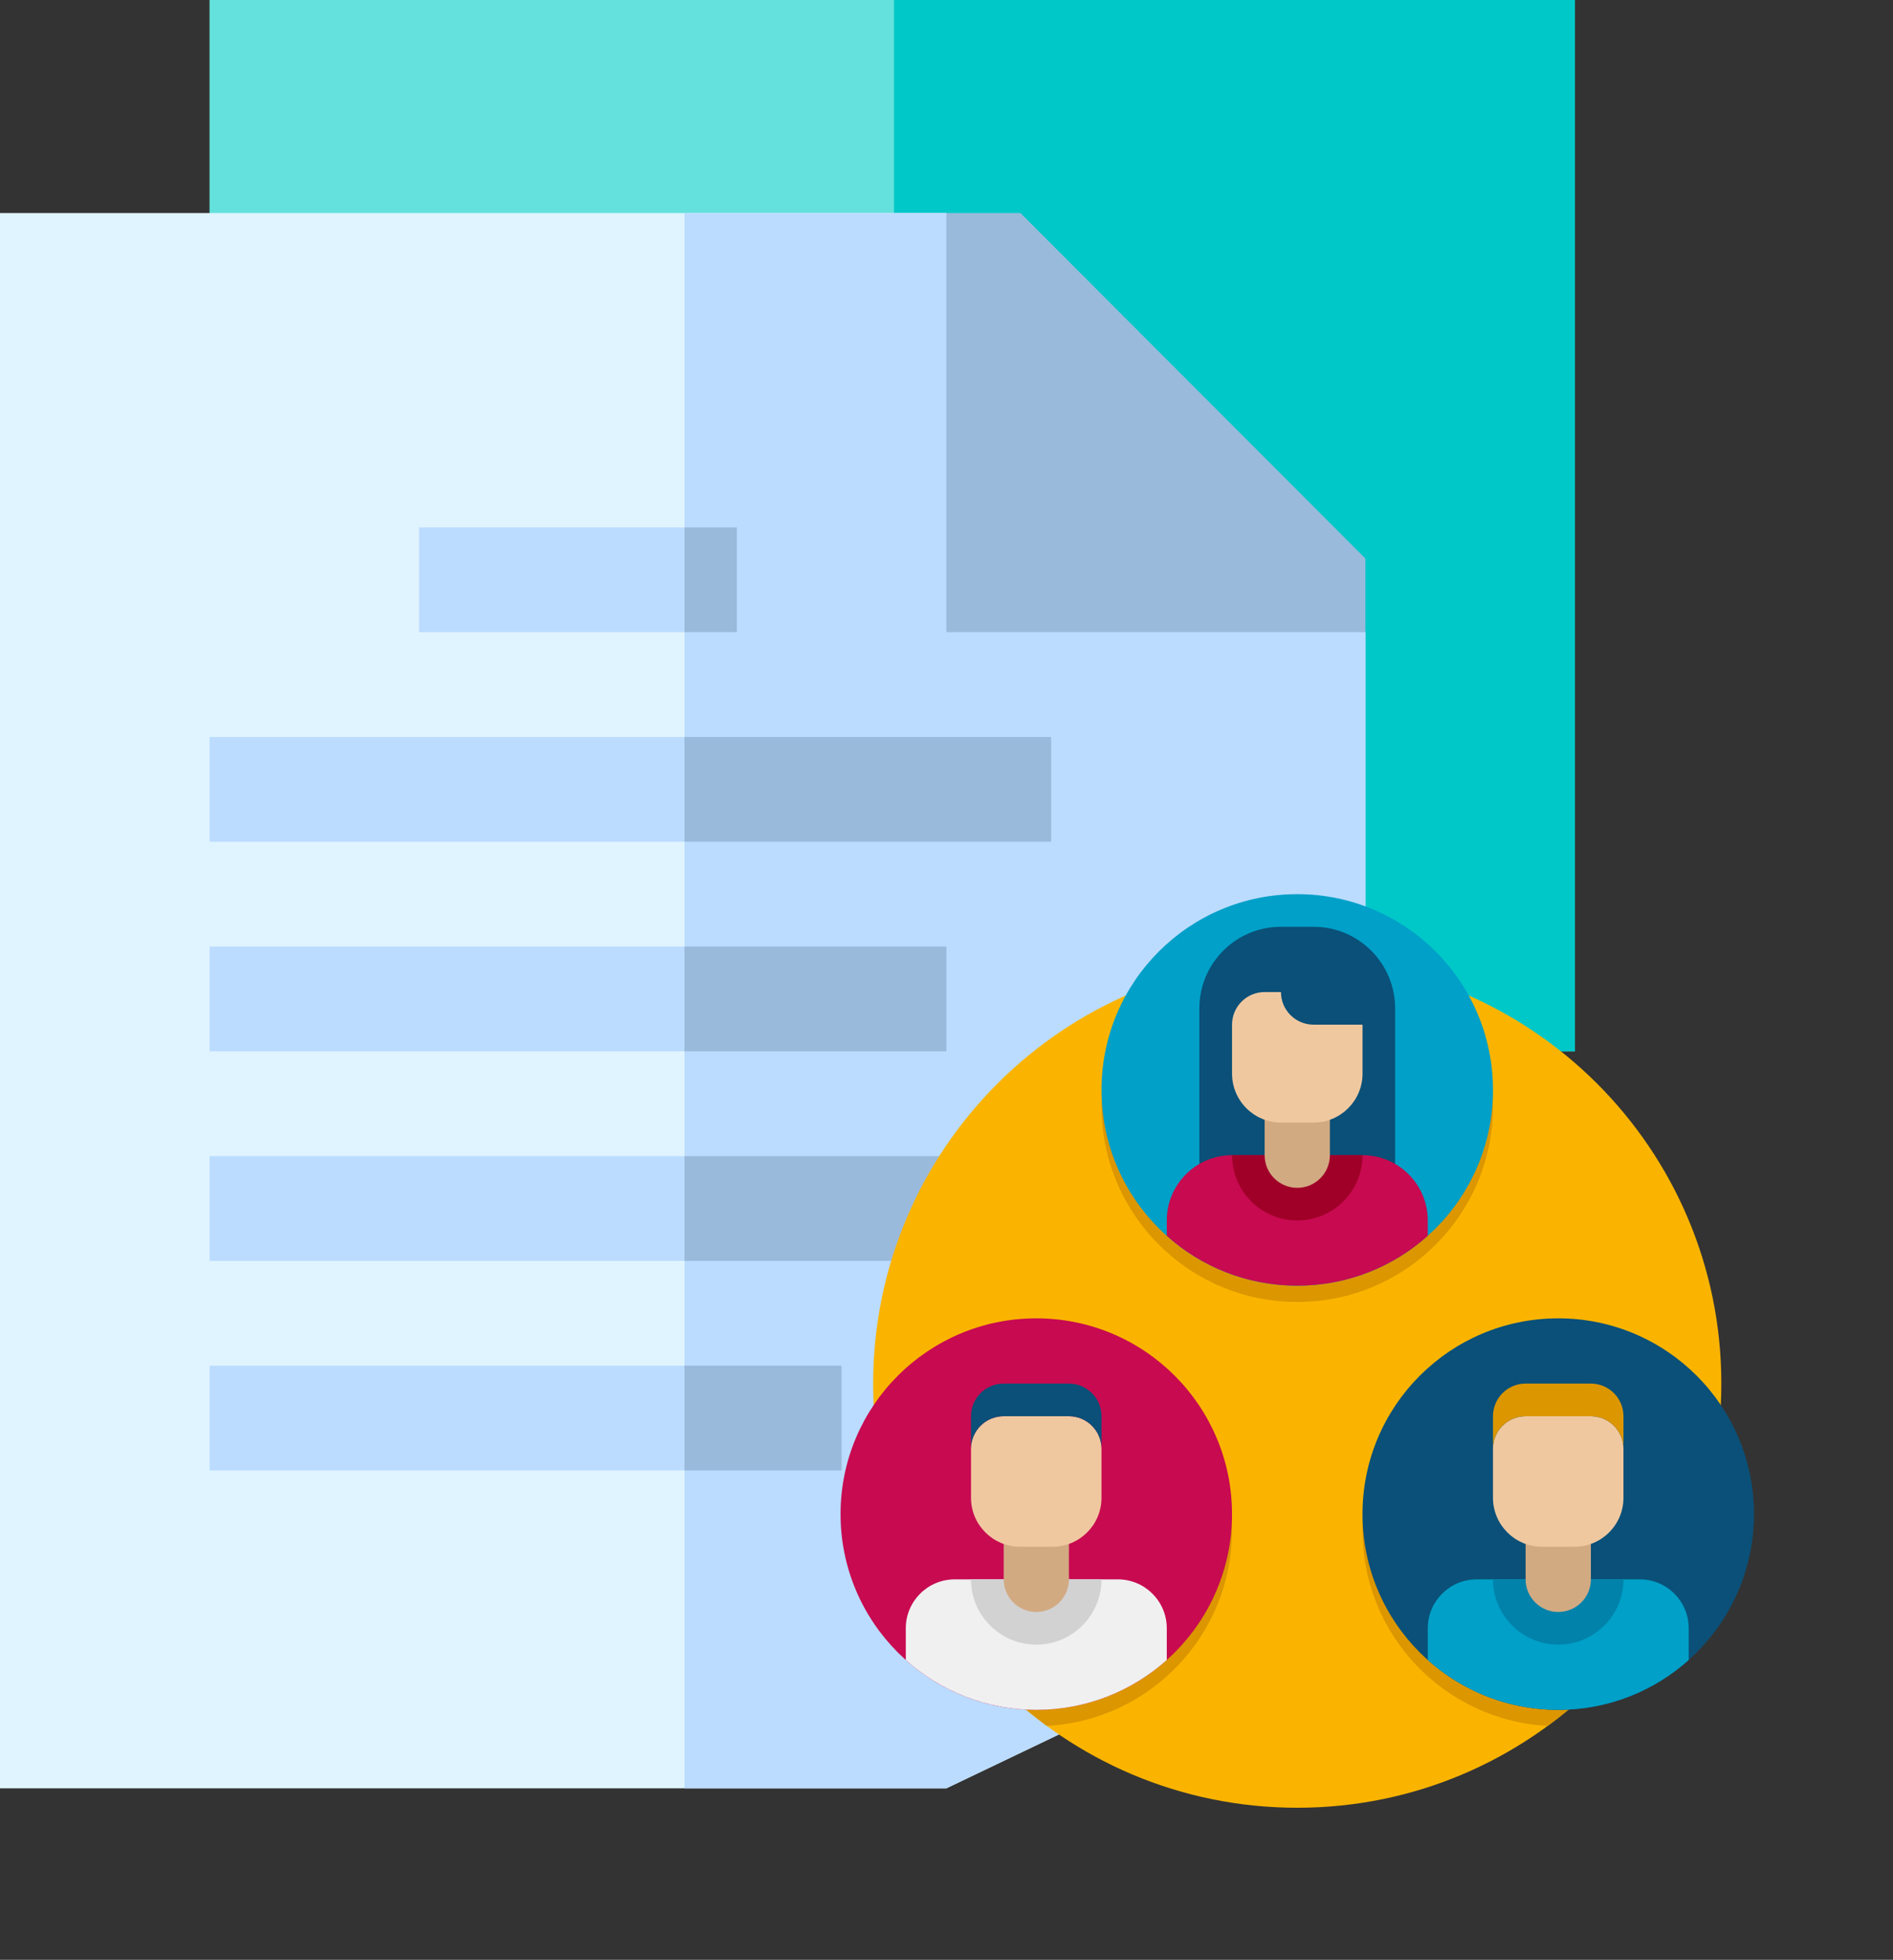 <svg width="57" height="59" viewBox="0 0 57 59" fill="none" xmlns="http://www.w3.org/2000/svg">
<rect x="0" y="0" width="57" height="59" fill="#333333" stroke="none"/>
<g clip-path="url(#clip0_28_759)">
<path d="M6.309 -6.10352e-05H47.423V31.651H6.309V-6.10352e-05Z" fill="#64E1DC"/>
<path d="M26.918 -6.10352e-05H47.423V31.651H26.918V-6.10352e-05Z" fill="#00C8C8"/>
<path d="M41.114 19.032V47.802L28.496 53.838H0V6.414H28.496L31.651 15.878L41.114 19.032Z" fill="#E0F4FF"/>
<path d="M41.115 19.032V47.802L28.497 53.838H20.61V6.414H28.497L31.651 15.878L41.115 19.032Z" fill="#BBDCFF"/>
<path d="M30.727 6.414H28.496V19.032H41.114V16.816L30.727 6.414Z" fill="#9ABADB"/>
<path d="M42.692 38.117V47.423H39.537V38.117C40.073 38.054 40.578 37.96 41.114 37.96C41.65 37.96 42.156 38.054 42.692 38.117Z" fill="#BBDCFF"/>
<path d="M42.691 38.117V47.423H41.114V37.96C41.65 37.96 42.156 38.054 42.691 38.117Z" fill="#9ABADB"/>
<path d="M6.31 22.187H31.651V25.342H6.31V22.187Z" fill="#BBDCFF"/>
<path d="M6.31 28.496H28.497V31.651H6.31V28.496Z" fill="#BBDCFF"/>
<path d="M6.31 34.805H28.497V37.96H6.31V34.805Z" fill="#BBDCFF"/>
<path d="M6.31 41.114H25.342V44.269H6.31V41.114Z" fill="#BBDCFF"/>
<path d="M12.618 15.878H22.187V19.032H12.618V15.878Z" fill="#BBDCFF"/>
<path d="M20.61 15.878H22.188V19.032H20.61V15.878Z" fill="#9ABADB"/>
<path d="M20.61 41.114H25.342V44.269H20.61V41.114Z" fill="#9ABADB"/>
<path d="M20.61 28.496H28.497V31.651H20.61V28.496Z" fill="#9ABADB"/>
<path d="M20.61 34.805H28.497V37.96H20.61V34.805Z" fill="#9ABADB"/>
<path d="M20.61 22.187H31.651V25.341H20.61V22.187Z" fill="#9ABADB"/>
<path d="M39.062 54.423C46.114 54.423 51.831 48.706 51.831 41.653C51.831 34.601 46.114 28.883 39.062 28.883C32.009 28.883 26.292 34.601 26.292 41.653C26.292 48.706 32.009 54.423 39.062 54.423Z" fill="#FAB400"/>
<path d="M31.203 40.18C29.183 40.18 27.4 41.196 26.338 42.746C26.659 46.527 28.626 49.837 31.52 51.959C34.627 51.794 37.097 49.222 37.097 46.073C37.097 42.819 34.458 40.18 31.203 40.18Z" fill="#DC9600"/>
<path d="M44.955 33.304C44.955 31.986 44.523 30.77 43.793 29.789C42.33 29.205 40.733 28.883 39.062 28.883C37.39 28.883 35.794 29.205 34.331 29.789C33.6 30.77 33.168 31.986 33.168 33.304C33.168 36.559 35.807 39.197 39.062 39.197C42.316 39.197 44.955 36.559 44.955 33.304Z" fill="#DC9600"/>
<path d="M51.785 42.746C50.724 41.196 48.941 40.18 46.92 40.18C43.665 40.18 41.026 42.819 41.026 46.073C41.026 49.222 43.496 51.794 46.604 51.959C49.498 49.837 51.465 46.526 51.785 42.746Z" fill="#DC9600"/>
<path d="M31.203 51.476C34.458 51.476 37.097 48.837 37.097 45.582C37.097 42.327 34.458 39.689 31.203 39.689C27.948 39.689 25.31 42.327 25.31 45.582C25.31 48.837 27.948 51.476 31.203 51.476Z" fill="#C80A50"/>
<path d="M35.133 49.02C35.133 48.207 34.473 47.547 33.659 47.547H28.748C27.934 47.547 27.274 48.207 27.274 49.02V49.975C28.317 50.908 29.694 51.476 31.204 51.476C32.713 51.476 34.09 50.908 35.133 49.975V49.02Z" fill="#F0F0F0"/>
<path d="M29.238 47.547C29.238 48.632 30.118 49.512 31.203 49.512C32.288 49.512 33.167 48.632 33.167 47.547H29.238Z" fill="#D2D2D2"/>
<path d="M31.204 48.529C30.661 48.529 30.222 48.09 30.222 47.547V46.074H32.186V47.547C32.186 48.09 31.747 48.529 31.204 48.529Z" fill="#D2AA82"/>
<path d="M31.694 46.565H30.712C29.898 46.565 29.238 45.905 29.238 45.091V43.618C29.238 43.075 29.678 42.636 30.221 42.636H32.185C32.728 42.636 33.167 43.075 33.167 43.618V45.091C33.167 45.905 32.508 46.565 31.694 46.565Z" fill="#F0C8A0"/>
<path d="M32.185 42.636H30.221C29.678 42.636 29.238 43.075 29.238 43.618V42.636C29.238 42.093 29.678 41.653 30.221 41.653H32.185C32.728 41.653 33.167 42.093 33.167 42.636V43.618C33.167 43.075 32.728 42.636 32.185 42.636Z" fill="#0A5078"/>
<path d="M46.92 51.476C50.175 51.476 52.814 48.837 52.814 45.582C52.814 42.327 50.175 39.689 46.92 39.689C43.665 39.689 41.026 42.327 41.026 45.582C41.026 48.837 43.665 51.476 46.92 51.476Z" fill="#0A5078"/>
<path d="M50.849 49.02C50.849 48.207 50.19 47.547 49.376 47.547H44.465C43.651 47.547 42.991 48.207 42.991 49.02V49.975C44.034 50.908 45.411 51.476 46.92 51.476C48.43 51.476 49.807 50.908 50.849 49.975V49.02Z" fill="#00A0C8"/>
<path d="M44.955 47.547C44.955 48.632 45.835 49.512 46.92 49.512C48.005 49.512 48.884 48.632 48.884 47.547H44.955Z" fill="#0082AA"/>
<path d="M46.921 48.529C46.378 48.529 45.938 48.09 45.938 47.547V46.074H47.903V47.547C47.903 48.09 47.464 48.529 46.921 48.529Z" fill="#D2AA82"/>
<path d="M47.411 46.565H46.428C45.615 46.565 44.955 45.905 44.955 45.091V43.618C44.955 43.075 45.395 42.636 45.937 42.636H47.902C48.445 42.636 48.884 43.075 48.884 43.618V45.091C48.884 45.905 48.225 46.565 47.411 46.565Z" fill="#F0C8A0"/>
<path d="M47.902 42.636H45.937C45.395 42.636 44.955 43.075 44.955 43.618V42.636C44.955 42.093 45.395 41.653 45.937 41.653H47.902C48.445 41.653 48.884 42.093 48.884 42.636V43.618C48.884 43.075 48.445 42.636 47.902 42.636Z" fill="#DC9600"/>
<path d="M39.061 38.706C42.316 38.706 44.955 36.068 44.955 32.813C44.955 29.558 42.316 26.919 39.061 26.919C35.806 26.919 33.167 29.558 33.167 32.813C33.167 36.068 35.806 38.706 39.061 38.706Z" fill="#00A0C8"/>
<path d="M39.552 27.901H38.57C37.214 27.901 36.114 29.001 36.114 30.357V35.269C36.114 35.54 36.334 35.76 36.605 35.76H41.517C41.788 35.76 42.008 35.54 42.008 35.269V30.357C42.008 29.001 40.908 27.901 39.552 27.901Z" fill="#0A5078"/>
<path d="M41.026 34.777H37.097C36.013 34.777 35.133 35.657 35.133 36.742V37.205C36.175 38.139 37.552 38.706 39.062 38.706C40.572 38.706 41.948 38.139 42.991 37.205V36.742C42.991 35.657 42.111 34.777 41.026 34.777Z" fill="#C80A50"/>
<path d="M37.098 34.777C37.098 35.862 37.977 36.742 39.062 36.742C40.147 36.742 41.027 35.862 41.027 34.777H37.098Z" fill="#A00028"/>
<path d="M39.061 35.76C38.519 35.76 38.079 35.32 38.079 34.777V33.304H40.044V34.777C40.044 35.32 39.604 35.76 39.061 35.76Z" fill="#D2AA82"/>
<path d="M39.553 33.795H38.571C37.757 33.795 37.098 33.136 37.098 32.322V30.848C37.098 30.305 37.537 29.866 38.08 29.866H38.571C38.571 30.409 39.011 30.848 39.553 30.848H41.027V32.322C41.027 33.136 40.367 33.795 39.553 33.795Z" fill="#F0C8A0"/>
</g>
<defs>
<clipPath id="clip0_28_759">
<rect width="56.032" height="58.958" fill="white"/>
</clipPath>
</defs>
</svg>
